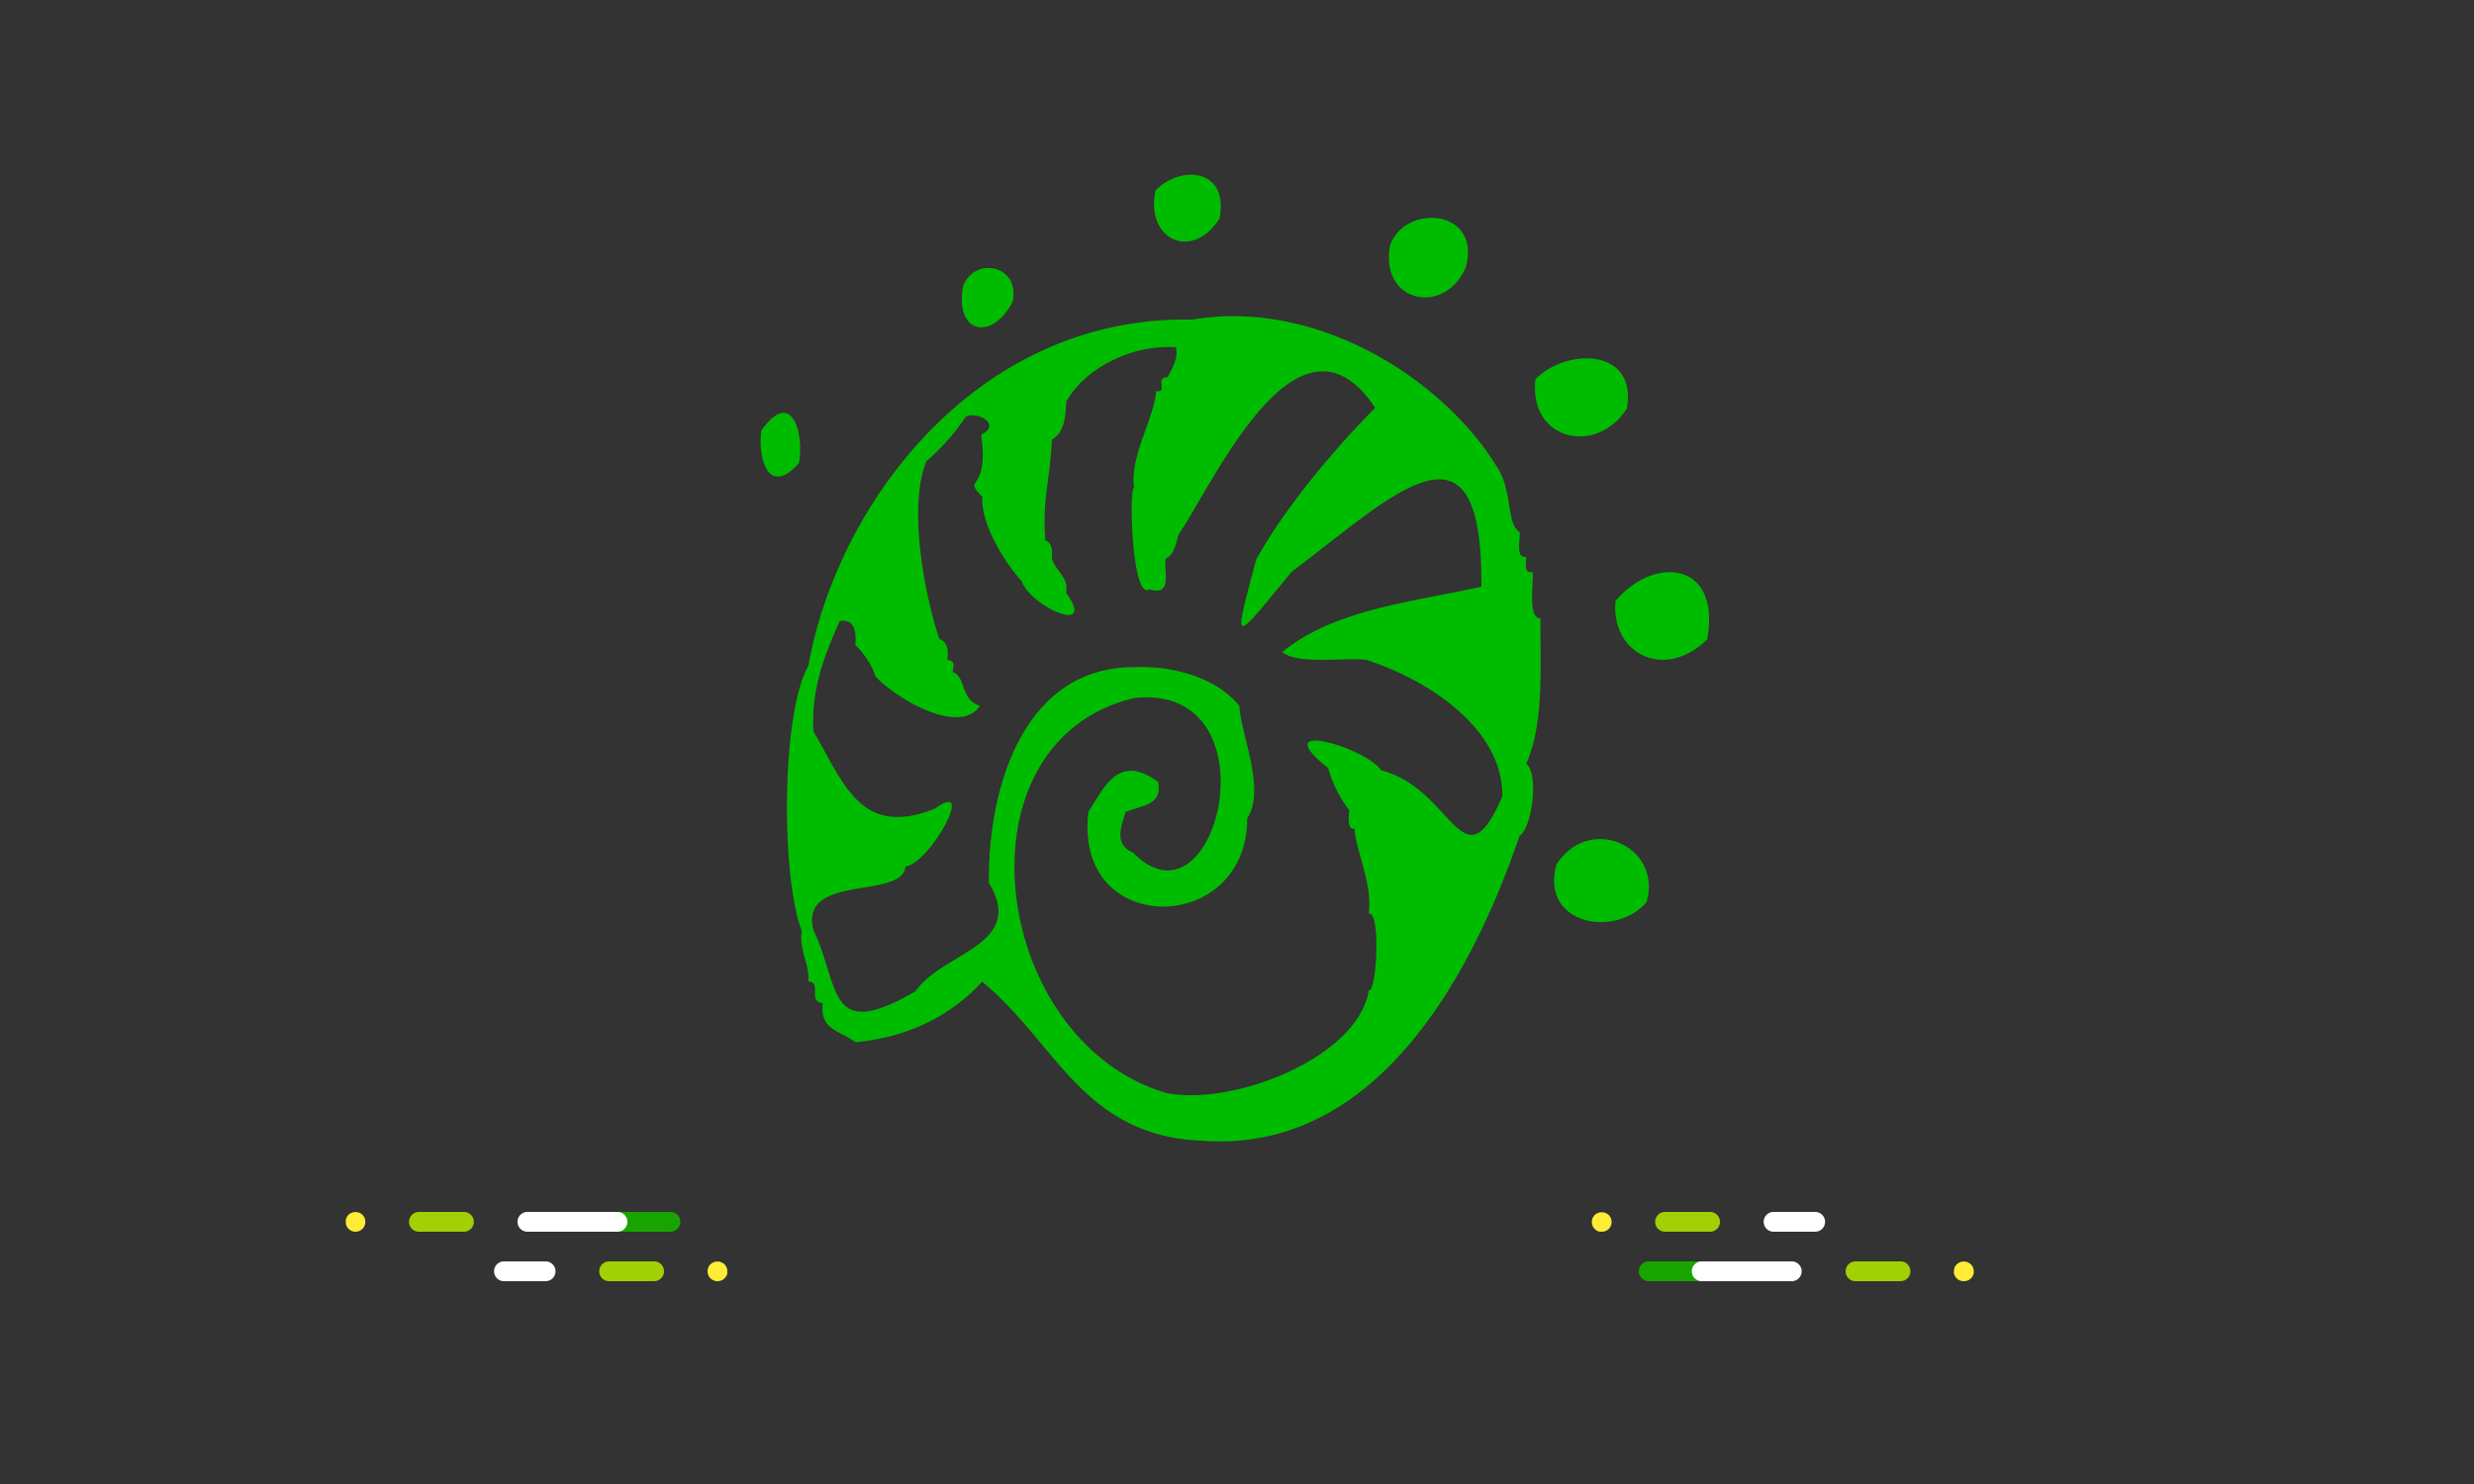 <svg id="Capa_1" data-name="Capa 1" xmlns="http://www.w3.org/2000/svg" viewBox="0 0 500 300"><rect x="0" y="0" width="500" height="300" fill="#333333" stroke="none"/><defs><style>.cls-2{fill:#19a500}.cls-3{fill:#fff}.cls-4{fill:#a1d005}.cls-5{fill:#feec35}</style></defs><path fill="none" d="M0 0h500v300H0z"/><g id="Grupo_6330" data-name="Grupo 6330"><g id="Grupo_6103" data-name="Grupo 6103"><path class="cls-2" d="M135.5 249h-18.21a2 2 0 010-4h18.21a2 2 0 010 4z" id="Línea_651" data-name="Línea 651"/><path class="cls-3" d="M124.79 249h-18.2a2 2 0 010-4h18.2a2 2 0 110 4z" id="Línea_652" data-name="Línea 652"/><path class="cls-4" d="M93.76 249h-9.1a2 2 0 110-4h9.1a2 2 0 010 4z" id="Línea_653" data-name="Línea 653"/><path class="cls-5" d="M71.85 249a2 2 0 01-.76-.15 2.4 2.4 0 01-.65-.44 1.81 1.81 0 01-.25-.3 2.31 2.31 0 01-.18-.35 2.29 2.29 0 01-.12-.37 2.54 2.54 0 010-.39 2.54 2.54 0 010-.39 1.66 1.66 0 01.11-.38 2.21 2.21 0 01.18-.34 3.76 3.76 0 01.25-.31 2.08 2.08 0 012.83 0 3.76 3.76 0 01.25.31 2.21 2.21 0 01.18.34 2.4 2.4 0 01.12.38 2.55 2.55 0 010 .78 2.29 2.29 0 01-.12.37 2.31 2.31 0 01-.18.35 1.81 1.81 0 01-.25.3 2 2 0 01-1.41.59z" id="Línea_654" data-name="Línea 654"/></g><g id="Grupo_6104" data-name="Grupo 6104"><path class="cls-3" d="M110.27 259h-8.42a2 2 0 010-4h8.42a2 2 0 010 4z" id="Línea_652-2" data-name="Línea 652-2"/><path class="cls-4" d="M132.2 259h-9.1a2 2 0 010-4h9.1a2 2 0 010 4z" id="Línea_653-2" data-name="Línea 653-2"/><path class="cls-5" d="M145 259a2 2 0 01-1.41-3.42 2.07 2.07 0 012.82 0A2 2 0 01147 257a2.54 2.54 0 010 .39 1.58 1.58 0 01-.11.37 1.7 1.7 0 01-.19.35 1.81 1.81 0 01-.25.3 2 2 0 01-1.45.59z" id="Línea_654-2" data-name="Línea 654-2"/></g></g><g id="Grupo_6331" data-name="Grupo 6331"><g id="Grupo_6103-2" data-name="Grupo 6103-2"><path class="cls-2" d="M351.42 259h-18.21a2 2 0 010-4h18.21a2 2 0 110 4z" id="Línea_651-2" data-name="Línea 651-2"/><path class="cls-3" d="M362.12 259h-18.2a2 2 0 010-4h18.2a2 2 0 010 4z" id="Línea_652-3" data-name="Línea 652-3"/><path class="cls-4" d="M384.05 259H375a2 2 0 010-4h9.1a2 2 0 010 4z" id="Línea_653-3" data-name="Línea 653-3"/><path class="cls-5" d="M396.85 259a2 2 0 01-1.41-.59 1.81 1.81 0 01-.25-.3 2.31 2.31 0 01-.18-.35 2.29 2.29 0 01-.12-.37 2.54 2.54 0 010-.39 2 2 0 01.59-1.42 2.08 2.08 0 012.83 0 2 2 0 01.59 1.42 2.54 2.54 0 010 .39 2.29 2.29 0 01-.12.37 2.31 2.31 0 01-.18.35 1.81 1.81 0 01-.25.3 2 2 0 01-1.5.59z" id="Línea_654-3" data-name="Línea 654-3"/></g><g id="Grupo_6104-2" data-name="Grupo 6104-2"><path class="cls-3" d="M366.85 249h-8.41a2 2 0 010-4h8.41a2 2 0 010 4z" id="Línea_652-4" data-name="Línea 652-4"/><path class="cls-4" d="M345.61 249h-9.1a2 2 0 010-4h9.1a2 2 0 010 4z" id="Línea_653-4" data-name="Línea 653-4"/><path class="cls-5" d="M323.71 249h-.39a2.38 2.38 0 01-.38-.11 2.27 2.27 0 01-.34-.19 2.16 2.16 0 01-.55-.55 1.7 1.7 0 01-.19-.35 1.58 1.58 0 01-.11-.37 2 2 0 010-.78 2.38 2.38 0 01.11-.38 1.63 1.63 0 01.19-.34 1.48 1.48 0 01.25-.31 2.07 2.07 0 012.82 0 1.48 1.48 0 01.25.31 1.63 1.63 0 01.19.34 1.66 1.66 0 01.11.38 2 2 0 010 .78 1.58 1.58 0 01-.11.37 2.31 2.31 0 01-.18.35 2.55 2.55 0 01-.26.3 2 2 0 01-1.41.55z" id="Línea_654-4" data-name="Línea 654-4"/></g></g><path d="M314.54 174.82c-3.24 12.08 11.85 14.91 18.23 7.56 3.26-11.43-11.69-17.91-18.23-7.56m-153.07-81.2c1.1-6.11-1.48-15.29-7.62-6.55-.72 6.24 1.72 13.22 7.62 6.55M204.65 61c1.6-7.37-7.6-9.27-10-3.19-1.77 9.69 5.86 11.22 10 3.19m41.81-16.81c2-10-7.7-11-12.93-5.69-2.1 9.86 7.3 14.45 12.93 5.69m34.26 5.35h.18c0-.19-.1 0-.18 0M296.24 54c3.22-11.89-12.51-12.91-15.33-4.25-2 11.59 11.2 14.11 15.33 4.25m7.39 107c-8.05 18.59-9.93-1.55-24.48-5.26-3-4.58-23.54-10.67-10.71-.45a24.88 24.88 0 004.23 8.49c0 .65-.52 4.14 1.05 3.71.6 5.58 3.6 10.77 2.92 17.26 2.41-.83 1.64 16 0 15.42-2.14 13.51-27.06 23.44-40.85 20.81-35.6-10.42-43.52-71-6.62-79.86 29.1-3.22 16.91 48.7-.16 31.25-4.13-1.72-2.21-5.66-1.55-8.2 3.67-1.51 7.46-1.39 6.59-6.1-8.14-6-11 1.4-14.06 6-3.2 25.6 32.15 25.14 32.07 1.33 3.82-5.66-1.28-17-1.6-22.7-4.15-5.23-12.57-8.18-21.13-7.83-22.79-.09-29.74 25.1-29.46 43.64 7.58 12.61-9.37 13.93-14.86 21.9-18 10.47-15.17-1-20.57-12.27-3.17-11.72 18.15-6.19 18.54-13 4.81-.4 14.53-17.92 6-11.68-15.07 6.06-18.46-5.18-24.57-15.58-.56-8.43 2.28-15.64 5.31-22.32 3.13-.55 3.37 2.53 3.14 4.83 1.42 1.33 3.5 4.12 4 6.24 3.38 3.92 16.86 12.45 21.2 6.06-4-1.19-2.81-6-5.53-6.81-.05-.65.92-2.25-1.09-2.5.28-1.62.11-3.66-1.6-4.19-2.42-7.1-6.68-26.17-2.58-36a43.07 43.07 0 007.9-8.93c2.68-1.24 7.22 1.69 3.14 3.63 1.69 12-4 8.24.26 12.59-.41 4.82 3.81 12.44 7.93 17 1.63 5 15.32 11.23 9 2.39.35-3.29-1.39-3.47-2.93-6.88.18-1.21.13-3.37-1.3-3.73-.62-8.62.87-11.34 1.33-20.43 2.59-1.37 2.74-4.78 2.9-7.63 3.55-6.4 12.73-11.62 22.19-11 .46 2.46-.79 4.27-1.74 6.08-2.69 0 .28 3.16-2.29 2.78-.39 5.61-5.4 13.2-4.43 19.67-1.11-1-.53 22.91 3.09 20.39 4.7 1.53 2.9-3.59 3.24-6.19 1.84-.66 2.16-3.52 2.71-5 7-10.17 24.09-48.83 39.67-25.49-7.94 8-18.18 20-24.08 30.76-4.61 17.57-5 17.19 7.19 2.39 20.79-15.64 38.68-34.11 38.34 3-13 3-29.57 4.44-40.23 13.23 3.2 2.6 12.42 1.05 17 1.57 12.67 4.11 27.65 14 27.48 27.61zm7.7-36c-2.72.09-1.26-8-1.6-9.35-2 .32-1.13-2.08-1.32-3.09-2.28.35-1-3.9-1.32-5-2.54-1.71-1.47-7.37-4-12.25-10.55-18.13-36.49-35.05-62.09-30.7-43.49-.87-71.81 37.2-77.62 70-5.47 9.53-5.6 42.52-1.33 53.62-.67 3.63 1.66 6.88 1.33 10.2 2.8 0-.19 4.22 2.91 4.32-.62 5.44 3.1 5.4 6.64 7.93 9.52-.87 18.62-4.65 25.56-12.23 15 12.29 20.32 31.28 44.62 32.16 35.75 2.58 54.83-34.84 64-61.65 2.44-1.4 4-12.4 1.34-14.58 3.62-8.11 2.83-19.44 2.88-29.38zm17.46-42.43c2.15-12.25-12.19-12.28-18.46-5.92-1.49 12.42 12.41 15.53 18.46 5.92m16.21 46.7c2.92-15.52-10.44-17.23-18.49-7.8-1 10.64 9.85 16.26 18.49 7.8" fill="#00bc00"/></svg>